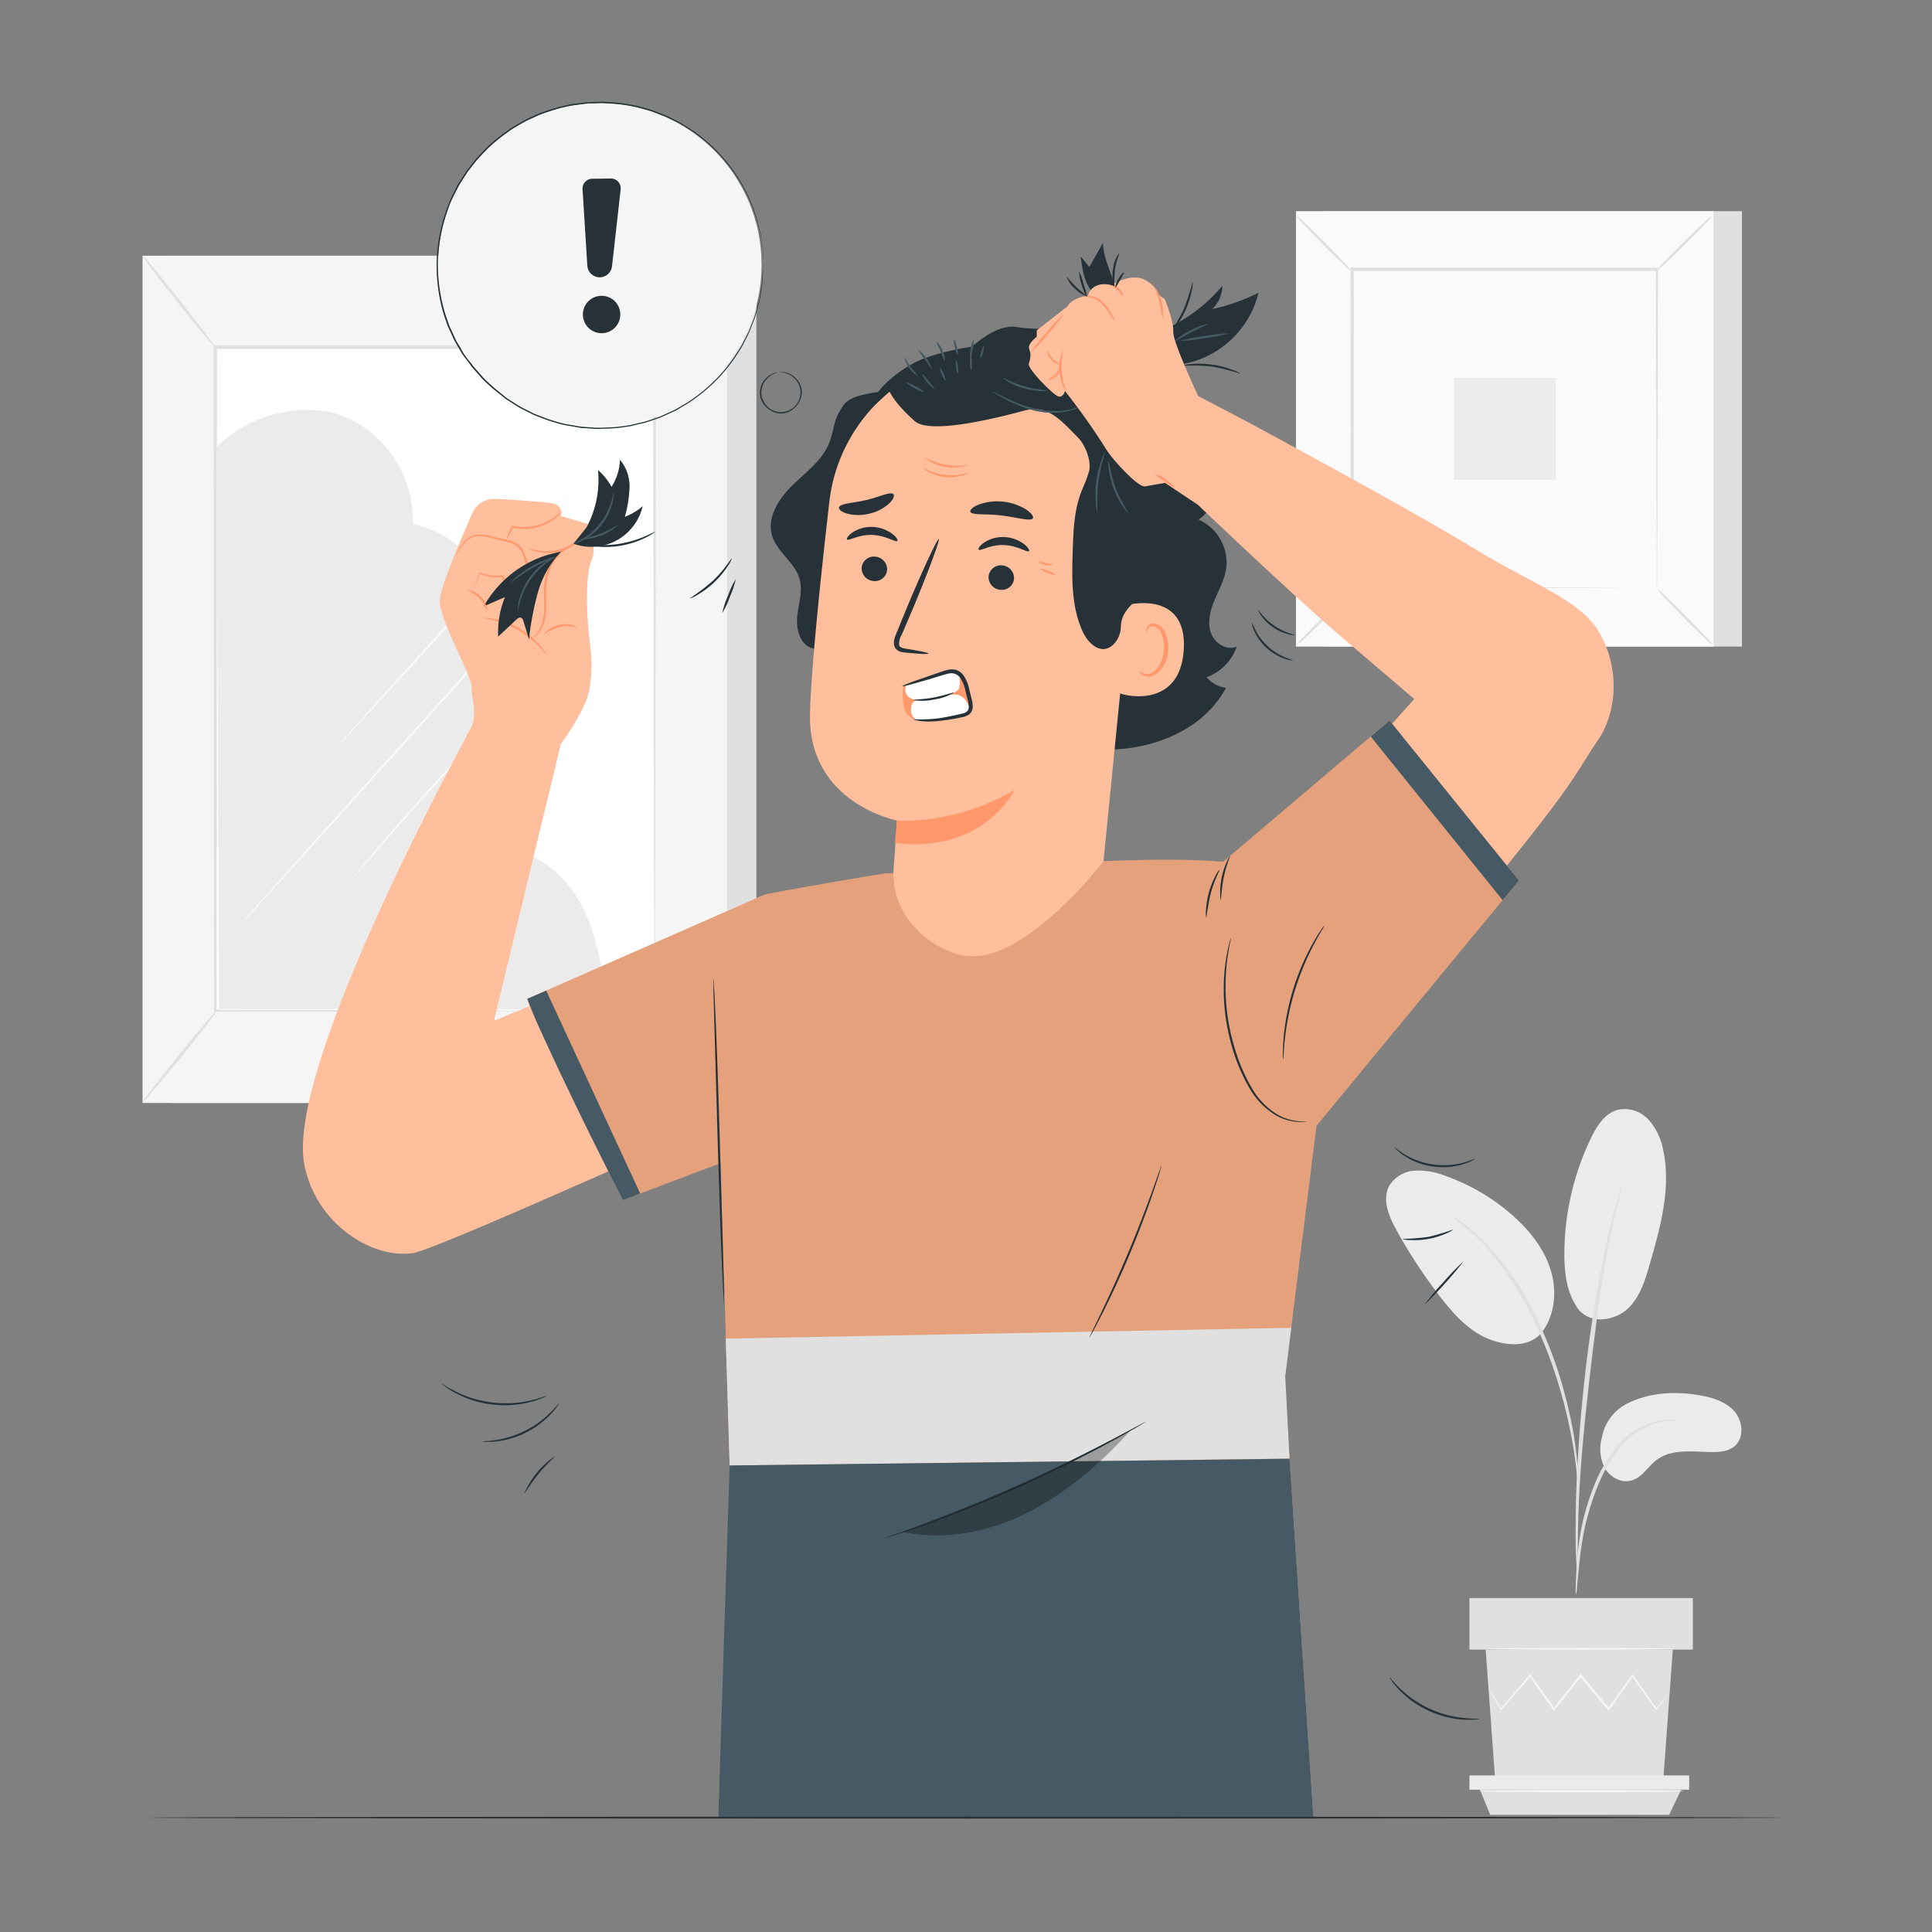 <svg xmlns="http://www.w3.org/2000/svg" viewBox="0 0 500 500"><rect x="0" y="0" width="500" height="500" fill="#808080" stroke="none"/><g id="freepik--background-complete--inject-452"><rect x="342.73" y="54.65" width="108.09" height="112.68" style="fill:#e0e0e0"></rect><rect x="335.41" y="54.65" width="108.09" height="112.68" style="fill:#fafafa"></rect><path d="M443.53,167.35H335.38V54.61H443.53Zm-108.09-.06h108V54.68h-108Z" style="fill:#e0e0e0"></path><rect x="349.94" y="69.79" width="79.03" height="82.38" style="fill:#fafafa"></rect><path d="M349.94,152.72A12.75,12.75,0,0,1,348,155c-1.26,1.33-3,3.13-5,5.09s-3.82,3.71-5.17,4.94a13,13,0,0,1-2.28,1.91,12.44,12.44,0,0,1,1.94-2.26c1.26-1.33,3-3.14,5-5.1s3.83-3.72,5.18-5A12.77,12.77,0,0,1,349.94,152.72Z" style="fill:#e0e0e0"></path><path d="M429,152.52a13.64,13.64,0,0,1,2.27,1.95c1.33,1.26,3.13,3,5.09,5s3.7,3.82,4.94,5.17a12,12,0,0,1,1.9,2.28,13.05,13.05,0,0,1-2.25-1.94c-1.34-1.26-3.14-3-5.11-5s-3.71-3.83-4.95-5.18A12.23,12.23,0,0,1,429,152.52Z" style="fill:#e0e0e0"></path><path d="M428.75,70a13.64,13.64,0,0,1,1.95-2.27c1.27-1.33,3-3.13,5-5.09s3.81-3.7,5.16-4.94a12.84,12.84,0,0,1,2.28-1.9,12.11,12.11,0,0,1-1.94,2.25c-1.26,1.34-3,3.14-5,5.11s-3.83,3.71-5.17,5A11.58,11.58,0,0,1,428.75,70Z" style="fill:#e0e0e0"></path><path d="M349.72,70.21a12.29,12.29,0,0,1-2.26-1.95c-1.34-1.26-3.14-3-5.1-5s-3.7-3.82-4.94-5.16a12.26,12.26,0,0,1-1.9-2.29,12.85,12.85,0,0,1,2.26,1.94c1.33,1.26,3.14,3,5.1,5s3.71,3.82,4.95,5.17A12.1,12.1,0,0,1,349.72,70.21Z" style="fill:#e0e0e0"></path><path d="M428.75,152.17s0-.14,0-.4,0-.66,0-1.15c0-1,0-2.51,0-4.44,0-3.91,0-9.58-.08-16.79,0-14.43-.09-35-.15-59.6l.3.31-78.8,0h0l.35-.35c0,30.24,0,58.53-.05,82.38l-.3-.3L407,152l16,.07,4.24,0,1.09,0h.38a2,2,0,0,1-.34,0l-1.07,0-4.18,0-16,.08-57.26.15h-.3v-.3c0-23.85,0-52.14-.05-82.38v-.35H350l78.8,0h.31v.3c-.07,24.69-.12,45.32-.16,59.79,0,7.18-.06,12.84-.08,16.72,0,1.91,0,3.37,0,4.39,0,.48,0,.84,0,1.12A2.13,2.13,0,0,1,428.75,152.17Z" style="fill:#e0e0e0"></path><rect x="376.27" y="97.8" width="26.37" height="26.37" style="fill:#ebebeb"></rect><path d="M421,363.31c5.65-2.92,12.31-3.3,18.59-2.26,3.37.56,6.88,1.57,9.18,4.1s2.73,7,.09,9.17c-1.57,1.29-3.75,1.49-5.79,1.47-4.91-.06-10.36-.92-14.29,2-2.24,1.69-3.73,4.49-6.41,5.32s-5.57-.73-7-3.1a10.79,10.79,0,0,1-.79-8A12.19,12.19,0,0,1,421,363.31Z" style="fill:#ebebeb"></path><path d="M408.07,338.3c3.46,4.94,10.18,3.31,13.3.29S425.8,331.21,427,327c2.74-9.51,5.5-19.5,3.46-29.19a16.2,16.2,0,0,0-3.73-7.94,8.46,8.46,0,0,0-8-2.67c-3.39.89-5.49,4.21-7,7.37a69.42,69.42,0,0,0-6.88,29.87c0,4.81.55,9.85,3.26,13.82" style="fill:#ebebeb"></path><path d="M398.58,345.39c3.75-4.46,4.46-10.95,2.79-16.54s-5.44-10.33-9.79-14.2A52.68,52.68,0,0,0,374,304.3a18.78,18.78,0,0,0-7.88-1.34,8.27,8.27,0,0,0-6.62,4c-1.85,3.52-.08,7.79,1.84,11.27a133.12,133.12,0,0,0,11.51,17.54c3.46,4.45,7.41,8.84,12.67,10.85s10.73,1.78,13.52-1.87" style="fill:#ebebeb"></path><path d="M407.84,412.79a10.84,10.84,0,0,0,.31-2.24l.6-6.12a88.41,88.41,0,0,1,1.37-9,69.46,69.46,0,0,1,3.27-10.6,39.18,39.18,0,0,1,5.41-9.59,20.17,20.17,0,0,1,6.85-5.69,19,19,0,0,1,5.76-1.79,10.12,10.12,0,0,0,2.23-.33,11,11,0,0,0-2.27,0,17.41,17.41,0,0,0-6,1.56,20.33,20.33,0,0,0-7.22,5.74,38.12,38.12,0,0,0-5.61,9.79,64.44,64.44,0,0,0-3.24,10.77,77.4,77.4,0,0,0-1.2,9.1c-.19,2.6-.26,4.7-.3,6.16A10.77,10.77,0,0,0,407.84,412.79Z" style="fill:#e0e0e0"></path><path d="M408.26,408.08a4.68,4.68,0,0,0,.06-1c0-.78,0-1.77,0-3,0-2.58,0-6.32.14-10.94.22-9.23,1-19.17,2.55-33.18,1.46-13.18,3.41-28.51,5.47-38.48.44-2.27.89-4.31,1.31-6.09s.74-3.34,1.07-4.59l.69-2.89a4.38,4.38,0,0,0,.18-1,4.73,4.73,0,0,0-.36,1c-.23.75-.51,1.69-.86,2.85s-.78,2.77-1.23,4.55-1,3.82-1.44,6.08A337.41,337.41,0,0,0,410.08,357c-1.54,14-2.23,26.82-2.29,36.08-.05,4.63,0,8.38.16,11,.08,1.21.14,2.2.18,3A5,5,0,0,0,408.26,408.08Z" style="fill:#e0e0e0"></path><path d="M408.32,383.42a18,18,0,0,0,0-3.11c-.11-2-.39-4.88-.95-8.42a112.15,112.15,0,0,0-2.74-12.28,100.47,100.47,0,0,0-5.14-14.53,77.19,77.19,0,0,0-15.07-23.47,38.21,38.21,0,0,0-3.55-3.3c-.54-.46-1-.92-1.51-1.28l-1.38-.95a20.88,20.88,0,0,0-2.62-1.68c-.15.21,3.71,2.48,8.58,7.66a81.21,81.21,0,0,1,14.7,23.39,115.07,115.07,0,0,1,5.17,14.39c1.34,4.52,2.24,8.66,2.91,12.16s1,6.36,1.24,8.34A21.26,21.26,0,0,0,408.32,383.42Z" style="fill:#e0e0e0"></path><polygon points="384.49 426.92 386.96 460.77 430.45 460.77 432.92 426.92 384.49 426.92" style="fill:#e0e0e0"></polygon><rect x="380.29" y="413.58" width="57.82" height="13.34" style="fill:#e0e0e0"></rect><polygon points="380.29 459.48 380.29 463.17 383 463.17 437.15 463.17 437.15 459.48 380.29 459.48" style="fill:#ebebeb"></polygon><polygon points="385.67 469.68 383 463.17 435.08 463.17 431.97 469.68 385.67 469.68" style="fill:#e0e0e0"></polygon><path d="M432.11,438a1.25,1.25,0,0,1-.2.31c-.18.23-.39.52-.65.87l-2.54,3.24-.11.14-.11-.15-6.22-8.61h.36c-1.85,2.63-3.92,5.55-6.13,8.68l-.19.27-.22-.25-7.27-8.65h.42l-.4.51-6.49,8.14-.22.28-.2-.29-6.13-8.67.36,0c-3,3.44-5.59,6.36-7.55,8.6l-.14.15-.1-.17c-1-1.67-1.79-3-2.36-4l-.61-1.06a2.09,2.09,0,0,1-.19-.38,1.74,1.74,0,0,1,.26.34c.17.26.39.6.67,1,.6.95,1.43,2.26,2.48,3.9l-.24,0c1.94-2.26,4.46-5.22,7.43-8.7l.19-.22.17.23,6.18,8.64H402l6.48-8.16.4-.5.21-.26.21.25,7.25,8.67h-.41l6.19-8.63.18-.25.18.25,6.09,8.7h-.22l2.63-3.16.71-.81A2.18,2.18,0,0,1,432.11,438Z" style="fill:#f5f5f5"></path><path d="M433.52,426.7c0,.15-10.89.27-24.33.27s-24.34-.12-24.34-.27,10.89-.27,24.34-.27S433.52,426.55,433.52,426.7Z" style="fill:#f5f5f5"></path><path d="M435.72,463.54c0,.15-11.84.27-26.45.27s-26.45-.12-26.45-.27,11.84-.27,26.45-.27S435.72,463.39,435.72,463.54Z" style="fill:#f5f5f5"></path><rect x="44.47" y="66.18" width="151.28" height="219.27" style="fill:#e0e0e0"></rect><rect x="36.89" y="66.18" width="151.28" height="219.27" style="fill:#f5f5f5"></rect><rect x="55.68" y="89.93" width="113.69" height="171.77" style="fill:#fff"></rect><path d="M169.37,261.7s0-.29,0-.84,0-1.37,0-2.43c0-2.16,0-5.32-.05-9.42,0-8.24-.06-20.23-.1-35.39-.05-30.29-.11-73.18-.19-123.69l.38.38-113.67,0h0l.42-.41c0,64.8-.06,124.55-.09,171.77l-.33-.33,82.75.18,22.87.08,6,0,2.07,0s-.67,0-2,0l-5.94,0-22.79.09-83,.17h-.32v-.33c0-47.22-.06-107-.09-171.77v-.41h.43l113.67,0h.38v.38c-.08,50.61-.14,93.59-.19,123.94,0,15.12-.08,27.08-.1,35.3,0,4.07,0,7.2,0,9.34q0,1.56,0,2.4C169.39,261.44,169.37,261.7,169.37,261.7Z" style="fill:#e0e0e0"></path><path d="M188.59,66.18a25.89,25.89,0,0,1-2.7,3.92c-1.75,2.35-4.25,5.55-7.09,9s-5.51,6.52-7.48,8.7A25.22,25.22,0,0,1,168,91.19a28.32,28.32,0,0,1,2.89-3.77l7.28-8.84,7.28-8.84A28.17,28.17,0,0,1,188.59,66.18Z" style="fill:#e0e0e0"></path><path d="M170,261.15A141,141,0,0,0,189.78,286" style="fill:#fff"></path><path d="M189.78,286a22.65,22.65,0,0,1-3.46-3.15,111.36,111.36,0,0,1-7.48-8.43,109,109,0,0,1-6.58-9.16,22.68,22.68,0,0,1-2.31-4.06,31.33,31.33,0,0,1,2.79,3.74c1.67,2.34,4,5.54,6.75,9s5.34,6.41,7.26,8.55A32.55,32.55,0,0,1,189.78,286Z" style="fill:#e0e0e0"></path><path d="M36.87,285.28l19.81-24.45" style="fill:#fff"></path><path d="M56.68,260.83c.18.14-4.11,5.73-9.58,12.48s-10.06,12.11-10.23,12,4.11-5.73,9.59-12.49S56.51,260.69,56.68,260.83Z" style="fill:#e0e0e0"></path><path d="M36.89,66.18c.18-.14,4.48,5,9.62,11.5s9.15,11.87,9,12-4.48-5-9.62-11.5S36.71,66.32,36.89,66.18Z" style="fill:#e0e0e0"></path><path d="M56.08,115.8C64,107.29,78.85,103.45,89.53,108a29.19,29.19,0,0,1,17.31,27.7c10.83,1.79,19.17,11.56,21.69,22.24s.06,22-4.24,32.1c-1.76,4.12-3.83,8.16-4.65,12.56s-.18,9.36,2.92,12.59c3.7,3.84,9.61,4.2,14.54,6.22,7.22,3,12.4,9.64,15.27,16.9s3.75,15.11,4.59,22.87H56.68Z" style="fill:#ebebeb"></path><path d="M61.86,239.68c-.11-.09,21.93-24.77,49.22-55.1s49.51-54.86,49.62-54.76-21.93,24.76-49.23,55.11S62,239.78,61.86,239.68Z" style="fill:#fafafa"></path><path d="M150.2,124c.1.1-13.78,15.56-31,34.53S87.91,192.77,87.8,192.67s13.77-15.56,31-34.54S150.09,123.85,150.2,124Z" style="fill:#fafafa"></path><path d="M143.84,170.66a3.91,3.91,0,0,1-.53.59l-1.58,1.6-5.84,5.88c-4.93,5-11.67,11.9-18.93,19.72s-13.66,15.07-18.24,20.36l-5.42,6.27-1.48,1.7a5.48,5.48,0,0,1-.54.57,6,6,0,0,1,.46-.64L93.15,225c1.23-1.52,3-3.71,5.29-6.38,4.51-5.35,10.88-12.64,18.14-20.47s14-14.73,19-19.63c2.49-2.46,4.53-4.42,6-5.76l1.65-1.54A5.86,5.86,0,0,1,143.84,170.66Z" style="fill:#fafafa"></path></g><g id="freepik--speech-bubble--inject-452"><circle cx="155.24" cy="68.52" r="41.85" style="fill:#f5f5f5"></circle><path d="M201.27,96.38a12.15,12.15,0,0,0-1.17.44,5.54,5.54,0,0,0-2.41,2.32,5.25,5.25,0,0,0-.65,2.2,4.62,4.62,0,0,0,.6,2.54,5,5,0,0,0,9.35-1.1,4.63,4.63,0,0,0,0-2.61,5.25,5.25,0,0,0-1.15-2,5.59,5.59,0,0,0-2.88-1.7c-.78-.17-1.24-.11-1.24-.16a1.06,1.06,0,0,1,.33,0,1.32,1.32,0,0,1,.4,0,2.71,2.71,0,0,1,.54,0,5.65,5.65,0,0,1,4.31,3.75,4.89,4.89,0,0,1,0,2.79,5.7,5.7,0,0,1-1.61,2.65,5,5,0,0,1-6.23.73,5.73,5.73,0,0,1-2.17-2.2,4.85,4.85,0,0,1-.61-2.73,5.38,5.38,0,0,1,.73-2.32A5.53,5.53,0,0,1,200,96.68a2.94,2.94,0,0,1,.52-.18,1.77,1.77,0,0,1,.39-.09Q201.27,96.35,201.27,96.38Z" style="fill:#263238"></path><path d="M197.5,69.5s0-.24,0-.69,0-1.13-.08-2c0-.44,0-.94,0-1.48s-.15-1.13-.23-1.77-.18-1.32-.28-2.06a7.63,7.63,0,0,0-.22-1.12c-.09-.39-.19-.78-.29-1.19a40.06,40.06,0,0,0-4.43-11.29,42.19,42.19,0,0,0-10.45-12.15l-1.79-1.39c-.63-.43-1.3-.82-1.95-1.25l-1-.63a7.44,7.44,0,0,0-1-.59L173.5,30.8c-.36-.19-.72-.38-1.1-.55l-1.15-.45-2.35-.91c-.8-.28-1.64-.47-2.46-.71l-1.25-.35-.64-.17-.64-.11a38.2,38.2,0,0,0-5.3-.72c-.91,0-1.82-.16-2.74-.16l-2.78.08c-.47,0-.94,0-1.4.07l-1.41.18c-.94.14-1.89.23-2.83.41a42.32,42.32,0,0,0-5.63,1.53l-1.41.48-.7.25L139,30l-2.74,1.25c-.89.47-1.76,1-2.64,1.51-.44.27-.9.49-1.32.8l-1.25.9a47.31,47.31,0,0,0-4.85,4l-2.18,2.31-.54.58c-.18.2-.33.42-.5.63l-1,1.26-1,1.28-.87,1.36-.87,1.37-.44.69c-.13.24-.25.49-.37.73-.5,1-1,1.95-1.49,2.93s-.8,2-1.2,3.09a44.82,44.82,0,0,0-2.43,13.2,45.11,45.11,0,0,0,1.9,13.29l1.08,3.13c.46,1,.91,2,1.37,3l.34.74.41.71.82,1.4.81,1.4.94,1.31L122,94.1l.47.65.52.6,2.09,2.39a47.8,47.8,0,0,0,4.68,4.14l1.22,1c.41.32.86.57,1.28.85.87.54,1.71,1.12,2.59,1.61l2.68,1.37.67.34.69.27,1.39.54a44.11,44.11,0,0,0,5.56,1.75c.94.22,1.89.34,2.82.52l1.4.24c.46.07.93.08,1.4.12l2.77.2c.92,0,1.84,0,2.75-.06a37.3,37.3,0,0,0,5.32-.51l.65-.08.64-.15,1.26-.29c.84-.21,1.68-.37,2.49-.62l2.38-.81,1.18-.4,1.11-.51,2.21-1a8.12,8.12,0,0,0,1.05-.56l1-.59c.67-.39,1.35-.76,2-1.17l1.84-1.32A41.92,41.92,0,0,0,191,90.85c.32-.5.64-1,.94-1.48l.76-1.5.74-1.45c.12-.23.25-.46.35-.7l.28-.72,1.07-2.72c.31-.87.5-1.74.75-2.54q.17-.6.33-1.17a7.85,7.85,0,0,0,.26-1.12l.36-2c.11-.64.23-1.22.3-1.76s.08-1,.11-1.47c.07-.87.13-1.54.16-2s.07-.68.07-.68,0,.23,0,.68-.06,1.13-.12,2c0,.45-.06.94-.09,1.48s-.18,1.13-.28,1.77-.23,1.32-.35,2a7.79,7.79,0,0,1-.25,1.12l-.33,1.18c-.23.81-.42,1.68-.73,2.56l-1.06,2.73c-.09.24-.18.48-.28.73s-.23.47-.34.71L192.9,88l-.76,1.52c-.29.49-.62,1-.93,1.49a42.14,42.14,0,0,1-10.94,11.82l-1.86,1.34c-.65.41-1.33.78-2,1.18l-1,.6a8.24,8.24,0,0,1-1.06.56l-2.22,1c-.37.17-.74.35-1.12.51l-1.18.41-2.4.82c-.81.26-1.66.41-2.51.63l-1.27.3-.64.15-.66.08a39.24,39.24,0,0,1-5.36.53c-.92,0-1.84.09-2.76.06l-2.8-.2c-.47,0-1,0-1.42-.12l-1.4-.24c-.94-.17-1.9-.3-2.85-.51a46,46,0,0,1-5.61-1.76l-1.4-.55c-.23-.09-.47-.17-.7-.27l-.67-.34-2.71-1.38c-.89-.5-1.73-1.08-2.61-1.62-.43-.29-.89-.53-1.29-.85l-1.23-1A46.38,46.38,0,0,1,124.78,98l-2.11-2.41-.53-.61-.47-.65-1-1.32-1-1.32-.83-1.41-.82-1.42-.41-.71-.35-.75-1.38-3c-.36-1-.73-2.1-1.09-3.16A45.17,45.17,0,0,1,113,67.81a45.3,45.3,0,0,1,2.45-13.32c.41-1.05.82-2.08,1.22-3.12l1.5-3c.12-.24.24-.49.37-.73L119,47l.88-1.39.88-1.38,1-1.28,1-1.28c.16-.21.32-.43.5-.63l.55-.59,2.2-2.32a48.18,48.18,0,0,1,4.89-4l1.27-.9a15,15,0,0,1,1.32-.8c.9-.51,1.77-1.06,2.67-1.52l2.77-1.27.68-.31.71-.25,1.42-.48a45.11,45.11,0,0,1,5.68-1.54c1-.18,1.91-.27,2.86-.4l1.42-.19c.47,0,.94,0,1.41-.06l2.81-.08c.92,0,1.84.11,2.75.16a40.15,40.15,0,0,1,5.34.74l.66.12c.21,0,.42.11.63.17l1.26.35c.83.25,1.68.44,2.48.72l2.36.92,1.17.46,1.1.55,2.18,1.11a8.13,8.13,0,0,1,1,.6l1,.64c.66.43,1.33.83,2,1.26l1.8,1.41a42.11,42.11,0,0,1,10.47,12.25,40,40,0,0,1,4.39,11.37c.1.41.19.8.28,1.19a6.58,6.58,0,0,1,.21,1.13c.09.74.18,1.43.26,2.07s.18,1.23.21,1.77,0,1,0,1.48c0,.88,0,1.55,0,2S197.5,69.5,197.5,69.5Z" style="fill:#263238"></path><path d="M150.76,48.94,152,68.76a3.22,3.22,0,0,0,3,3h0a3.23,3.23,0,0,0,3.39-2.86L160.63,49a2.53,2.53,0,0,0-2.55-2.8l-4.83.06A2.54,2.54,0,0,0,150.76,48.94Z" style="fill:#263238"></path><path d="M160.29,82.91a4.84,4.84,0,1,1-3.07-6.11A4.83,4.83,0,0,1,160.29,82.91Z" style="fill:#263238"></path></g><g id="freepik--Hair--inject-452"><path d="M141.48,361.25a5.35,5.35,0,0,1-1,.51,11.82,11.82,0,0,1-1.23.48,17.25,17.25,0,0,1-1.69.52,25.84,25.84,0,0,1-4.51.81,27.47,27.47,0,0,1-11.1-1.3,26.57,26.57,0,0,1-4.21-1.83,17.23,17.23,0,0,1-1.51-.9,10.2,10.2,0,0,1-1.1-.76c-.58-.44-.89-.69-.86-.72s1.34.89,3.64,2.05a29.57,29.57,0,0,0,4.18,1.7A29.13,29.13,0,0,0,133,363.09a29.92,29.92,0,0,0,4.46-.68C140,361.81,141.44,361.16,141.48,361.25Z" style="fill:#263238"></path><path d="M144.67,363.2a3.1,3.1,0,0,1-.47.77,15.88,15.88,0,0,1-1.56,1.92,23.24,23.24,0,0,1-14.34,7.17,18,18,0,0,1-2.47.1,3.66,3.66,0,0,1-.9-.09c0-.1,1.29-.08,3.32-.38a25.49,25.49,0,0,0,14.13-7.06C143.84,364.18,144.6,363.14,144.67,363.2Z" style="fill:#263238"></path><path d="M135.7,386.5a21.84,21.84,0,0,1,7.93-9.63c.1.12-2.08,1.9-4.26,4.57S135.84,386.58,135.7,386.5Z" style="fill:#263238"></path><path d="M381.72,299.92a3.49,3.49,0,0,1-.76.46,6.72,6.72,0,0,1-.95.43,11.31,11.31,0,0,1-1.3.47,17.4,17.4,0,0,1-3.54.71,18.8,18.8,0,0,1-8.7-1.27,18.23,18.23,0,0,1-3.18-1.69,11.67,11.67,0,0,1-1.12-.83,6.31,6.31,0,0,1-.78-.69c-.41-.4-.62-.63-.6-.66s1,.81,2.69,1.87a20.4,20.4,0,0,0,3.17,1.55,21.14,21.14,0,0,0,4.17,1.09,21.92,21.92,0,0,0,4.31.15,19.1,19.1,0,0,0,3.47-.58C380.55,300.41,381.67,299.82,381.72,299.92Z" style="fill:#263238"></path><path d="M178.42,154.91a53.55,53.55,0,0,0,6.06-4.6c3.07-2.88,4.78-5.9,4.93-5.8a7.51,7.51,0,0,1-1.06,2,23.69,23.69,0,0,1-7.88,7.46A7.24,7.24,0,0,1,178.42,154.91Z" style="fill:#263238"></path><path d="M186.92,158.66a21.09,21.09,0,0,1,1.49-4.49,21.62,21.62,0,0,1,2-4.3,21.8,21.8,0,0,1-1.49,4.49A21.62,21.62,0,0,1,186.92,158.66Z" style="fill:#263238"></path><path d="M334.66,170.9a5.77,5.77,0,0,1-2.2-.44,13.4,13.4,0,0,1-4.65-2.76,13.66,13.66,0,0,1-3.2-4.38,6,6,0,0,1-.64-2.15,20.5,20.5,0,0,1,1,2,15.16,15.16,0,0,0,3.21,4.15,15.42,15.42,0,0,0,4.43,2.81C333.85,170.63,334.68,170.81,334.66,170.9Z" style="fill:#263238"></path><path d="M335.28,164.34a4.22,4.22,0,0,1-1.79-.19,12.23,12.23,0,0,1-7.1-4.85,4.47,4.47,0,0,1-.83-1.6,16.17,16.17,0,0,0,9.72,6.64Z" style="fill:#263238"></path><path d="M376.11,318.17a6.26,6.26,0,0,1-1.73,1,20.68,20.68,0,0,1-4.61,1.44,20.42,20.42,0,0,1-4.82.31,5.5,5.5,0,0,1-2-.31,49.73,49.73,0,0,0,6.7-.51A51.2,51.2,0,0,0,376.11,318.17Z" style="fill:#263238"></path><path d="M378.79,326.4a111,111,0,0,1-10.2,11.34,56.54,56.54,0,0,1,4.91-5.84A59.29,59.29,0,0,1,378.79,326.4Z" style="fill:#263238"></path><path d="M382.79,444.86a3.81,3.81,0,0,1-1.05.15,10.89,10.89,0,0,1-1.23.05,15.68,15.68,0,0,1-1.64,0,24.8,24.8,0,0,1-4.23-.63,28.33,28.33,0,0,1-4.95-1.71,28.84,28.84,0,0,1-4.51-2.66A25.77,25.77,0,0,1,362,437.2c-.43-.42-.77-.85-1.09-1.22a9.49,9.49,0,0,1-.76-1,4.88,4.88,0,0,1-.57-.89c.08-.06,1,1.16,2.68,2.83a28.51,28.51,0,0,0,3.24,2.69,27.91,27.91,0,0,0,9.3,4.3,28,28,0,0,0,4.14.72C381.29,444.88,382.78,444.76,382.79,444.86Z" style="fill:#263238"></path></g><g id="freepik--Character--inject-452"><path d="M122,188.25S73.85,275.34,78.74,301.3c2.87,15.25,17.42,24.62,28.18,23,6.6-1,91.21-39.41,91.21-39.41l-15.65-43.39L127.82,264.2l17.31-71.62Z" style="fill:#ffbe9c"></path><path d="M145.13,192.58s6.56-8.89,7.41-14.18.63-7.83,0-13.12-1.22-15.86.55-20.31a6.41,6.41,0,0,0-1.4-7.19l.63-2.12-7.19-2.11s.64-2.54-1.69-3.18c-1.58-.43-10-1-15.25-1.25a6.11,6.11,0,0,0-5.94,3.64c-2.82,6.39-8.12,18.8-8.43,22.37-.43,4.86,8.46,19.89,8.25,22.85s2.33,8-1.48,12.48Z" style="fill:#ffbe9c"></path><path d="M121.82,153.27s.26-.44.71-1.27a18.3,18.3,0,0,0,1.5-3.74l0-.17.17.07a11.25,11.25,0,0,0,5.91.7l.2,0,0,.19a6.71,6.71,0,0,0,4.41,4.89,2.85,2.85,0,0,0,1.76,0,1.45,1.45,0,0,0,.87-1.38,13.2,13.2,0,0,0-.23-2c-.11-.68-.24-1.37-.39-2.06a32,32,0,0,0-1.51-5.16,5.26,5.26,0,0,0-1.43-2,5.57,5.57,0,0,0-2.14-1l-4.44-1.08a10.24,10.24,0,0,0-3.85-.51,5.49,5.49,0,0,0-2.79,1.45,10.63,10.63,0,0,0-1.57,1.89c-.74,1.14-1.1,1.8-1.14,1.78a2,2,0,0,1,.22-.51c.16-.32.4-.79.75-1.38a10.64,10.64,0,0,1,1.53-2,5.83,5.83,0,0,1,2.93-1.61,10.31,10.31,0,0,1,4,.46l4.46,1a6.16,6.16,0,0,1,2.34,1.06,5.82,5.82,0,0,1,1.57,2.16,32,32,0,0,1,1.56,5.26c.15.7.28,1.4.39,2.09a12,12,0,0,1,.23,2.1,2.14,2.14,0,0,1-.31,1.09,1.81,1.81,0,0,1-.87.73,3.33,3.33,0,0,1-2.09.06,7.14,7.14,0,0,1-4.7-5.28l.24.17a11.5,11.5,0,0,1-6.1-.84l.22-.11a16.13,16.13,0,0,1-1.67,3.74,9.56,9.56,0,0,1-.6.91C121.92,153.19,121.84,153.28,121.82,153.27Z" style="fill:#ff996c"></path><path d="M137.05,142c0-.08,1,.31,2.6.53A12.62,12.62,0,0,0,151,138.27c1.08-1.23,1.54-2.15,1.62-2.1s-.05.26-.26.68a10.94,10.94,0,0,1-1.07,1.66,12.08,12.08,0,0,1-11.73,4.4,10,10,0,0,1-1.9-.55C137.26,142.19,137,142.06,137.05,142Z" style="fill:#ff996c"></path><path d="M137.89,165.08a8.32,8.32,0,0,0,2.19-3.2,12.74,12.74,0,0,0,.74-4.16c.05-1.61-.09-3.39,0-5.28a13.41,13.41,0,0,1,3.4-8.93,7.21,7.21,0,0,1,2.42-1.68,4,4,0,0,1,.76-.26.69.69,0,0,1,.27,0,10.16,10.16,0,0,0-3.18,2.24,13.62,13.62,0,0,0-3.15,8.69c-.06,1.86.07,3.65,0,5.29a12.57,12.57,0,0,1-.88,4.28,7,7,0,0,1-1.64,2.44A2.75,2.75,0,0,1,137.89,165.08Z" style="fill:#ff996c"></path><path d="M125,159.92a2.45,2.45,0,0,1,.79,0,13.41,13.41,0,0,1,2.11.27,21.3,21.3,0,0,1,12,7,14.62,14.62,0,0,1,1.27,1.7c.27.43.4.67.37.69s-.71-.85-1.92-2.15a24.78,24.78,0,0,0-5.39-4.29,24.49,24.49,0,0,0-6.39-2.58C126.14,160.12,125,160,125,159.92Z" style="fill:#ff996c"></path><path d="M131,139.89a24.48,24.48,0,0,1,1.39-3.64l.07-.16.18,0a13.51,13.51,0,0,0,5,.14,14.31,14.31,0,0,0,5.78-2.32c1.32-.93,2-1.69,2.06-1.63s-.12.23-.41.58a11.56,11.56,0,0,1-1.43,1.35,13.18,13.18,0,0,1-5.91,2.53,12.77,12.77,0,0,1-5.2-.23l.25-.12A23.54,23.54,0,0,1,131,139.89Z" style="fill:#ff996c"></path><path d="M151.76,136.54a25.92,25.92,0,0,0,3-14.88,15.27,15.27,0,0,1,3.5,4.33,13.84,13.84,0,0,0,2.19-7,10.64,10.64,0,0,1,2.47,7.14,31.79,31.79,0,0,1-1.21,7.61,15,15,0,0,0,4.62-2.76,13.62,13.62,0,0,1-17.92,9.72" style="fill:#263238"></path><path d="M141.9,143.55a28.5,28.5,0,0,0-16.7,13.37l5.49-2.4a24.08,24.08,0,0,0-1.76,10.24l4.67-4.38c.37-.34.89-.71,1.34-.48a1.28,1.28,0,0,1,.51.82c.48,1.59,1,3.19,1.45,4.78a74.29,74.29,0,0,1,2.3-12.14,25.1,25.1,0,0,1,6.05-10.65" style="fill:#263238"></path><path d="M169.51,137.63s-.21.2-.63.49a15.41,15.41,0,0,1-1.89,1.06,23.43,23.43,0,0,1-14,2.08,15.23,15.23,0,0,1-2.11-.48c-.49-.14-.76-.24-.75-.28s1.12.19,2.91.39a27.51,27.51,0,0,0,7-.11,27.8,27.8,0,0,0,6.76-1.93C168.49,138.13,169.46,137.55,169.51,137.63Z" style="fill:#263238"></path><path d="M126,158a11.56,11.56,0,0,0-1.93-3.21,11.86,11.86,0,0,0-3.13-2.06c0-.06.46-.06,1.15.17a6.22,6.22,0,0,1,3.79,3.94C126.12,157.52,126.1,158,126,158Z" style="fill:#ff996c"></path><path d="M149.25,162.36a11.16,11.16,0,0,0-4.48-.13,11.5,11.5,0,0,0-4,2.06s.23-.5.88-1.07a7.12,7.12,0,0,1,6.34-1.45C148.83,162,149.27,162.3,149.25,162.36Z" style="fill:#ff996c"></path><path d="M158.82,127.37s.05.26,0,.71a10.18,10.18,0,0,1-.28,1.9,15.16,15.16,0,0,1-7.6,9.8,10.84,10.84,0,0,1-1.77.75,2.2,2.2,0,0,1-.69.16c0-.09.91-.43,2.28-1.24a16.78,16.78,0,0,0,4.61-4.08,17,17,0,0,0,2.81-5.48C158.64,128.36,158.73,127.36,158.82,127.37Z" style="fill:#455a64"></path><path d="M134,158a7.8,7.8,0,0,1,.32-2.61,17,17,0,0,1,7.18-10.18,7.67,7.67,0,0,1,2.35-1.16c0,.08-.86.53-2.14,1.47a19.25,19.25,0,0,0-4.34,4.4,19.45,19.45,0,0,0-2.7,5.57C134.2,157,134.07,158,134,158Z" style="fill:#455a64"></path><path d="M132.25,150.7a6.54,6.54,0,0,1,1.39-1.39,25.44,25.44,0,0,1,3.9-2.72,25.94,25.94,0,0,1,4.32-2,6.34,6.34,0,0,1,1.92-.49c.05.16-2.8,1.09-6,2.91S132.36,150.83,132.25,150.7Z" style="fill:#455a64"></path><path d="M159.9,136a15,15,0,0,1-9.62,3.62c0-.16,2.3-.44,4.95-1.45S159.81,135.86,159.9,136Z" style="fill:#455a64"></path><path d="M184.6,240.73s8.88-8.39,14.3-9.44c11.92-2.31,30-5.24,30-5.24l56.34-3.14s34-1.87,41.33,2.24c9,5,14.46,63.66,14.46,63.66l-8.63,68.89,7.49,112.7h-154L189,383.8Z" style="fill:#E5A17C"></path><path d="M196.25,232.22s-58.82,25.88-59.77,26.27,24.72,52.1,24.72,52.1l41.36-15.67Z" style="fill:#E5A17C"></path><path d="M316.57,223l43.07-36.56,33.46,41.39-53,64.27s-16.7-.67-20.71-21.76S316.57,223,316.57,223Z" style="fill:#E5A17C"></path><path d="M338.1,290.24a2.17,2.17,0,0,1-.58.11,9.41,9.41,0,0,1-1.7,0,13,13,0,0,1-5.93-1.9,19.36,19.36,0,0,1-6.41-6.65A46.7,46.7,0,0,1,319,271.47a54.74,54.74,0,0,1-2.13-11.13,53,53,0,0,1,.06-9.24,50.37,50.37,0,0,1,1-6.16l.42-1.64a2.67,2.67,0,0,1,.19-.56,3.1,3.1,0,0,1-.08.59q-.13.64-.33,1.65c-.23,1.45-.62,3.54-.8,6.15a57.67,57.67,0,0,0,.06,9.17,56,56,0,0,0,2.15,11,47.87,47.87,0,0,0,4.42,10.28,19.18,19.18,0,0,0,6.19,6.58,13.31,13.31,0,0,0,5.75,2C337.28,290.34,338.09,290.18,338.1,290.24Z" style="fill:#263238"></path><path d="M318.32,221.42c.15.07-1,2.5-1.62,5.69s-.65,5.86-.81,5.87a19.09,19.09,0,0,1,2.43-11.56Z" style="fill:#263238"></path><path d="M315.6,225.08c.15.08-1.32,2.62-2.25,6.08a64.56,64.56,0,0,0-1.14,6.38,5.47,5.47,0,0,1-.1-1.93,21.43,21.43,0,0,1,.74-4.59,20.86,20.86,0,0,1,1.7-4.33A6,6,0,0,1,315.6,225.08Z" style="fill:#263238"></path><path d="M187.4,337.59a5,5,0,0,1-.09-.86c0-.61-.09-1.42-.15-2.45-.1-2.19-.25-5.27-.42-9-.32-7.63-.66-18.18-1-29.84s-.63-22.16-.85-29.85c-.11-3.78-.19-6.86-.26-9,0-1,0-1.85,0-2.46a4.39,4.39,0,0,1,0-.86,4.74,4.74,0,0,1,.09.85q0,.91.15,2.46c.1,2.19.24,5.26.42,9,.31,7.64.66,18.19,1,29.85s.63,22.16.85,29.84c.1,3.78.19,6.86.25,9,0,1,0,1.85,0,2.46A5.16,5.16,0,0,1,187.4,337.59Z" style="fill:#263238"></path><polygon points="187.82 346.44 334.17 343.64 332.61 356.14 333.73 377.51 188.83 379.26 187.82 346.44" style="fill:#e0e0e0"></polygon><polygon points="185.88 470.4 188.83 379.26 333.73 377.51 339.9 470.4 185.88 470.4" style="fill:#455a64"></polygon><path d="M296.44,368a3.46,3.46,0,0,1-.63.41l-1.85,1.1c-1.62.94-4,2.26-6.93,3.86-5.88,3.18-14.13,7.36-23.46,11.53s-17.95,7.51-24.25,9.77c-3.15,1.12-5.71,2-7.49,2.57l-2.06.65a5,5,0,0,1-.72.2,3.52,3.52,0,0,1,.69-.3l2-.74c1.76-.63,4.3-1.56,7.43-2.73,6.26-2.34,14.85-5.74,24.17-9.89s17.58-8.29,23.5-11.39c3-1.55,5.35-2.82,7-3.71l1.9-1A4.21,4.21,0,0,1,296.44,368Z" style="fill:#263238"></path><path d="M300.6,301.63a2.07,2.07,0,0,1-.11.49q-.17.54-.39,1.35c-.35,1.17-.9,2.85-1.6,4.92-1.4,4.15-3.48,9.82-6.06,16s-5.17,11.62-7.14,15.53c-1,1.95-1.81,3.51-2.4,4.59l-.68,1.22a2.18,2.18,0,0,1-.28.42,2.24,2.24,0,0,1,.18-.46c.17-.35.36-.77.6-1.28.57-1.17,1.33-2.74,2.25-4.66,1.88-3.94,4.41-9.41,7-15.56s4.71-11.78,6.2-15.89c.71-2,1.3-3.64,1.74-4.87.2-.52.36-1,.49-1.32A1.77,1.77,0,0,1,300.6,301.63Z" style="fill:#263238"></path><g style="opacity:0.3"><path d="M233.63,396.49c11.06,2.32,23-.11,33-5.38s18.45-12.57,26-21a316.39,316.39,0,0,1-29.79,14.8A294.77,294.77,0,0,1,233.63,396.49Z"></path></g><path d="M136.48,258.49s1.67,4.37,2.66,6.56c7.17,15.84,14.73,31.13,22.06,45.54l4.49-1.7-24.34-52.53Z" style="fill:#455a64"></path><polygon points="354.75 190.62 388.88 232.97 393.1 227.86 359.64 186.47 354.75 190.62" style="fill:#455a64"></polygon><path d="M342.78,239.46a8,8,0,0,1-.69,1.27c-.48.8-1.15,2-1.93,3.44a68.51,68.51,0,0,0-7.62,24.65c-.18,1.66-.29,3-.34,3.93a7.05,7.05,0,0,1-.15,1.44,7.92,7.92,0,0,1-.06-1.45c0-.93.05-2.29.19-3.95a62,62,0,0,1,2.5-12.81,61.25,61.25,0,0,1,5.16-12c.82-1.45,1.54-2.6,2.08-3.37A7.75,7.75,0,0,1,342.78,239.46Z" style="fill:#263238"></path><path d="M296.77,102c-3.92-6.26-7.55-12.69-14.2-15.35-6-2.41-12.88-.91-19.29-2-4.67-.75-9,2.8-12.7,5.76-4.62,3.72-1.79,1.8-4.91,1.2-2.73-.52-4.34,4.27-6.18,6.35-3.8,4.3-18,2.18-21.19,6.92-2.62,3.85-2,4.37-3.38,8.83-1.49,4.84-5.87,8.09-9.54,11.59s-7,8.46-5.57,13.32c1.28,4.27,5.9,6.91,7.11,11.21.88,3.13-.25,6.43-.59,9.66s.62,7.19,3.71,8.21l35.1,12.64c11.93,6.12,24.25,12.35,37.61,13.5s28.19-4,34.54-15.82a7.72,7.72,0,0,1-5-2.76,12.9,12.9,0,0,0,7.78-7.93c-2.62,1.19-5.82-.92-6.73-3.66s-.11-5.73,1-8.39,2.53-5.24,3-8.09a12.25,12.25,0,0,0-7.15-12.72c5.21-3.44,6.34-11.68,2.24-16.39-1.91-2.2-4.61-3.54-6.9-5.34A25,25,0,0,1,302,109.3" style="fill:#263238"></path><path d="M289.67,176.07c3.77-8.86,7.5-17.79,9.68-27.16s2.76-19.28.21-28.56c-.39-1.41-3.9-10.92-5.36-10.91-1,0,.87,8.77.27,9.62-5.74,8.13-8,18.31-8.07,28.26a130.81,130.81,0,0,0,3.27,28.75" style="fill:#263238"></path><path d="M251,247.45c14.89,1,34.58-24.52,34.58-24.52l8.28-83.35c2.89-24-8.64-45.6-32.67-47.83l-2.23-.07a43.15,43.15,0,0,0-44.33,38.18c-2.38,20.78-4.75,43.76-5,54.95-.49,23.15,22.53,27.53,22.53,27.53s-.34,5.35-.87,12.13c-1.17,15.22,13.71,23,19.71,23Z" style="fill:#ffbe9c"></path><path d="M232.12,212.34s14.55,1.35,30.43-7.89c0,0-7.92,16.58-30.94,13.72Z" style="fill:#ff996c"></path><path d="M223,146.93a3.3,3.3,0,0,0,3.07,3.44,3.16,3.16,0,0,0,3.51-2.87,3.31,3.31,0,0,0-3.07-3.44A3.16,3.16,0,0,0,223,146.93Z" style="fill:#263238"></path><path d="M219.21,139.63c.4.44,3-1.32,6.52-1.19s6.1,2,6.5,1.57c.2-.19-.19-1-1.3-1.84a9.11,9.11,0,0,0-5.19-1.8,8.72,8.72,0,0,0-5.2,1.49C219.42,138.66,219,139.43,219.21,139.63Z" style="fill:#263238"></path><path d="M255.84,149.2a3.31,3.31,0,0,0,3.08,3.44,3.17,3.17,0,0,0,3.51-2.87,3.31,3.31,0,0,0-3.07-3.44A3.18,3.18,0,0,0,255.84,149.2Z" style="fill:#263238"></path><path d="M253.28,142.25c.39.45,3-1.32,6.52-1.19s6.1,2,6.5,1.57c.19-.18-.19-1-1.31-1.84a9.11,9.11,0,0,0-5.18-1.8,8.73,8.73,0,0,0-5.21,1.49C253.48,141.28,253.08,142.05,253.28,142.25Z" style="fill:#263238"></path><path d="M240.31,169.14c0-.2-2.17-.66-5.74-1.24-.9-.12-1.75-.33-1.89-1a4.63,4.63,0,0,1,.7-2.67c.93-2.16,1.9-4.44,2.92-6.82,4.06-9.72,7-17.72,6.65-17.88s-4,7.59-8.07,17.3l-2.81,6.87c-.38,1-1,2.17-.59,3.55a2.28,2.28,0,0,0,1.44,1.38,6.49,6.49,0,0,0,1.54.27C238.06,169.25,240.29,169.34,240.31,169.14Z" style="fill:#263238"></path><path d="M251.11,132.41c.36,1,3.91.48,8.09,1s7.56,1.59,8.11.72c.24-.42-.35-1.32-1.72-2.25a14.17,14.17,0,0,0-12.33-1.28C251.73,131.19,251,132,251.11,132.41Z" style="fill:#263238"></path><path d="M231.15,127.84c-.9-.63-3.6.8-7,1.58s-6.49.84-7,1.81c-.2.46.43,1.16,1.86,1.63a11.55,11.55,0,0,0,6,.07,11.27,11.27,0,0,0,5.28-2.8C231.33,129.06,231.56,128.16,231.15,127.84Z" style="fill:#263238"></path><path d="M291.35,156.65c.4-.16,16.06-4.16,15,11.64s-16.69,11.5-16.69,11S291.35,156.65,291.35,156.65Z" style="fill:#ffbe9c"></path><path d="M294.9,173.66c.08,0,.27.21.72.46a2.75,2.75,0,0,0,2.05.18c1.71-.51,3.29-3.06,3.56-5.91a9.26,9.26,0,0,0-.51-4,3.21,3.21,0,0,0-1.94-2.25,1.4,1.4,0,0,0-1.67.65c-.24.43-.16.75-.25.77s-.32-.29-.15-.93a1.8,1.8,0,0,1,.69-.95,2.11,2.11,0,0,1,1.55-.3,3.88,3.88,0,0,1,2.71,2.64,9.31,9.31,0,0,1,.67,4.47c-.32,3.17-2.14,6.05-4.47,6.55a3,3,0,0,1-2.49-.58C294.91,174.05,294.85,173.69,294.9,173.66Z" style="fill:#ff996c"></path><path d="M226.77,104.46c-2.45-1.6,5.84-9.31,12.33-11.68,9.82-3.6,24.51-5.17,33.08-2,10.31,3.77,18.68,9.67,23.25,19.66s5.73,21.31,4.6,32.24c-.34,3.33-.95,6.79-2.95,9.48-2.46,3.33-6.86,5.21-7,10a6.65,6.65,0,0,1-2,4.7c-3.12,2.85-6.44-.3-7.84-3.32-3-6.44-2.85-13.85-2.62-21,.16-5.06.34-10.22,2.12-15,1-2.57,1.23-2.75,2.05-5.38s-.89-7-2.82-8.94l-.53-.54c-4.18-4.25-7.54-8-13.3-6.43-9.13,2.48-24.67,6.05-28.41,2.73-5.38-4.77-6.53-7.7-6.53-7.7Z" style="fill:#263238"></path><path d="M268.91,145.35c-.09.12.59.71,1.65.92s1.92-.05,1.89-.2-.83-.15-1.77-.35S269,145.21,268.91,145.35Z" style="fill:#ff996c"></path><path d="M269.36,147.26c-.05.14.77.6,1.83,1s2,.64,2,.49-.76-.59-1.82-1S269.42,147.11,269.36,147.26Z" style="fill:#ff996c"></path><path d="M238.85,121a4.19,4.19,0,0,0,1.45,1.1,11.52,11.52,0,0,0,8.61,1,3.93,3.93,0,0,0,1.66-.75A14.83,14.83,0,0,1,238.85,121Z" style="fill:#ff996c"></path><path d="M238.9,118.24a12.28,12.28,0,0,0,11.68,2.11c0-.18-2.73.52-6-.1S239,118.08,238.9,118.24Z" style="fill:#ff996c"></path><path d="M235.51,177.25l8.9-2.73c1.27-.39,2.69-.77,3.88-.17a3.93,3.93,0,0,1,1.82,2.66c.26,1.07.29,2.2.55,3.28.33,1.4,1,3.07,0,4.14a3.52,3.52,0,0,1-2.31.86l-8.62,1a6.68,6.68,0,0,1-3.3-.16,4.49,4.49,0,0,1-2.42-2.93,13.43,13.43,0,0,1-.38-3.9,3.3,3.3,0,0,1,.29-1.65,1.15,1.15,0,0,1,1.43-.56" style="fill:#ff996c"></path><path d="M248.35,175.87a2.5,2.5,0,0,0-.6-1.9,1.87,1.87,0,0,0-1.47-.2,25.38,25.38,0,0,0-3.71,1l-8.16,2.64,0,.32a2.42,2.42,0,0,0,.59,2.5,3.19,3.19,0,0,0,2.35.84,9.45,9.45,0,0,0,2.54.09c2.29-.69,4.62-1.22,6.92-1.91a2.65,2.65,0,0,0,1.3-.9A5,5,0,0,0,248.35,175.87Z" style="fill:#fff"></path><path d="M235.78,183.47a3,3,0,0,0,.55,2.11c.38.34.7.78,1.21.75,1.27-.07,2.94.3,4.19.06,2.78-.55,6-1.25,8.76-1.8l.4-.42c.41-.74-.83-2.81-1.4-3.43a3.37,3.37,0,0,0-2.26-1,10.12,10.12,0,0,0-2.51.23l-7,1.24a2.48,2.48,0,0,0-1.4.55A2.6,2.6,0,0,0,235.78,183.47Z" style="fill:#fff"></path><path d="M236.44,186.15a43.23,43.23,0,0,0,5.92-.19c1.82-.22,3.95-.66,6.33-1.2a3.92,3.92,0,0,0,1.53-.59,1.69,1.69,0,0,0,.5-1.36,8,8,0,0,0-.34-1.89c-.17-.66-.33-1.32-.5-2a9.16,9.16,0,0,0-1.45-3.59,2.77,2.77,0,0,0-2.94-1c-1.11.22-2.24.64-3.28.93l-2.9.87c-3.55,1-5.77,1.61-5.81,1.47s2.09-1,5.58-2.18l2.86-1c1.05-.33,2.09-.77,3.37-1.06a4.49,4.49,0,0,1,2.09,0,3.84,3.84,0,0,1,1.84,1.27,9.88,9.88,0,0,1,1.65,4c.17.69.34,1.38.51,2a8.31,8.31,0,0,1,.34,2.1,2.61,2.61,0,0,1-.9,2.15,4.58,4.58,0,0,1-1.94.75,50,50,0,0,1-6.47,1C238.68,187,236.39,186.27,236.44,186.15Z" style="fill:#263238"></path><path d="M246.89,179.24a13.21,13.21,0,0,1-5.07,1.77,13.52,13.52,0,0,1-5.38.15c0-.16,2.4-.12,5.28-.66S246.83,179.09,246.89,179.24Z" style="fill:#263238"></path><path d="M241.18,95.48A15.61,15.61,0,0,1,239.33,93a15.16,15.16,0,0,1-1.76-2.57,10.74,10.74,0,0,1,3.61,5.08Z" style="fill:#455a64"></path><path d="M244.54,93.55A16,16,0,0,1,243.46,91a15.17,15.17,0,0,1-1.09-2.57,5.13,5.13,0,0,1,1.57,2.37A5.21,5.21,0,0,1,244.54,93.55Z" style="fill:#455a64"></path><path d="M247.86,91.88c-.14,0-.47-.86-.74-2a4.64,4.64,0,0,1-.23-2.12c.14,0,.47.86.74,2A4.48,4.48,0,0,1,247.86,91.88Z" style="fill:#455a64"></path><path d="M237.57,97.33a7.23,7.23,0,0,1-3.51-4.92c.14,0,.68,1.2,1.64,2.54S237.67,97.21,237.57,97.33Z" style="fill:#455a64"></path><path d="M239.14,101.49a6.62,6.62,0,0,1-2.4-1A6.55,6.55,0,0,1,234.59,99a6.91,6.91,0,0,1,2.4,1A6.76,6.76,0,0,1,239.14,101.49Z" style="fill:#455a64"></path><path d="M241.79,100.58c-.09.11-1-.55-1.87-1.62s-1.33-2.09-1.2-2.16.77.8,1.61,1.83S241.89,100.47,241.79,100.58Z" style="fill:#455a64"></path><path d="M244.69,98.56c-.14.06-.56-.67-.95-1.61s-.59-1.76-.46-1.81.56.66.94,1.61S244.82,98.51,244.69,98.56Z" style="fill:#455a64"></path><path d="M247.83,96.72c-.14,0-.34-.76-.43-1.73s-.06-1.77.09-1.79.33.77.43,1.74S248,96.7,247.83,96.72Z" style="fill:#455a64"></path><path d="M251.35,95.84c-.15,0-.28-.82-.31-1.84s.08-1.85.22-1.85.28.82.3,1.84S251.49,95.83,251.35,95.84Z" style="fill:#455a64"></path><path d="M251.18,93.2a6,6,0,0,1,0-2.79,5.88,5.88,0,0,1,.85-2.65,10.77,10.77,0,0,1-.34,2.74A10.07,10.07,0,0,1,251.18,93.2Z" style="fill:#455a64"></path><path d="M253.71,92.67c-.14,0,0-.78.23-1.66s.59-1.55.73-1.5,0,.78-.23,1.65S253.85,92.71,253.71,92.67Z" style="fill:#455a64"></path><path d="M279.77,105.16a2.94,2.94,0,0,1-.85.46,13.08,13.08,0,0,1-2.5.81,19.81,19.81,0,0,1-8.61-.15,32.37,32.37,0,0,1-8-3.16c-1-.52-1.73-1-2.25-1.32a3.4,3.4,0,0,1-.77-.56c0-.07,1.23.59,3.19,1.56a37.42,37.42,0,0,0,8,3,21.15,21.15,0,0,0,8.43.29C278.49,105.68,279.73,105.07,279.77,105.16Z" style="fill:#455a64"></path><path d="M271.25,101.11a14.72,14.72,0,0,1-6.23-.63,14.5,14.5,0,0,1-5.62-2.73c.08-.14,2.48,1.31,5.77,2.23S271.25,100.94,271.25,101.11Z" style="fill:#455a64"></path><path d="M284.06,132.9a8,8,0,0,1-.44-2.38,26.92,26.92,0,0,1,.09-5.83,27.32,27.32,0,0,1,1.35-5.68,8.45,8.45,0,0,1,1-2.19,58.35,58.35,0,0,0-1.84,7.94A56.27,56.27,0,0,0,284.06,132.9Z" style="fill:#455a64"></path><path d="M292.22,133a7,7,0,0,1-1.47-1.7,22,22,0,0,1-2.55-4.79,22.45,22.45,0,0,1-1.29-5.28,7.29,7.29,0,0,1,0-2.24,43.86,43.86,0,0,0,1.81,7.33A43.91,43.91,0,0,0,292.22,133Z" style="fill:#455a64"></path><path d="M297,86.83a40.28,40.28,0,0,0,19.35-12.9A8.46,8.46,0,0,1,313.7,80a51.28,51.28,0,0,0,12-4.23A24.72,24.72,0,0,1,303,94.58" style="fill:#263238"></path><path d="M318.12,86.25a42,42,0,0,1-6.43,1.27,39.72,39.72,0,0,1-6.5.75A41.35,41.35,0,0,1,311.61,87,39.78,39.78,0,0,1,318.12,86.25Z" style="fill:#455a64"></path><path d="M312.66,83.79c0,.14-2,1-4.38,2.24s-4.27,2.43-4.35,2.3A15.42,15.42,0,0,1,308,85.57,15.26,15.26,0,0,1,312.66,83.79Z" style="fill:#455a64"></path><path d="M321.09,96.76a48.08,48.08,0,0,0-7.61-1.91,49.68,49.68,0,0,0-7.84-.14,7.77,7.77,0,0,1,2.28-.45,23.37,23.37,0,0,1,5.63.08A23.71,23.71,0,0,1,319,95.72,7.4,7.4,0,0,1,321.09,96.76Z" style="fill:#263238"></path><path d="M308.65,72.87a6.91,6.91,0,0,1-.18,2.1A23.06,23.06,0,0,1,307,79.82a22.47,22.47,0,0,1-2.49,4.42,6.86,6.86,0,0,1-1.38,1.59,63.16,63.16,0,0,0,3.39-6.21A59.22,59.22,0,0,0,308.65,72.87Z" style="fill:#263238"></path><path d="M310.07,102.48s-6.61-14.12-6.43-16.62-2.14-8.39-2.14-8.39l-1.79-1.26s-.35-2.32-3.75-3.93-8.22,1.43-8.22,1.43-4.82-1.43-6.25,2.86c0,0-3.93.36-5.18,2.68l-8,6.25v1.65s-2.32,1.75-2,3l.35,1.25a6.82,6.82,0,0,1-.39,2.68c-.5,1.25,5.93,7.68,7.36,8.4s2-1.26,2-1.26a170.11,170.11,0,0,1,10.57,14.93c1.57,2.65,8.36,10.08,10.15,9.73s5.18-.9,5.18-.9l8.57,5.72,13.58-21.08Z" style="fill:#ffbe9c"></path><path d="M275.09,90.68a27.18,27.18,0,0,0-.36,5.54,26.64,26.64,0,0,0,1.32,5.41,11.82,11.82,0,0,1-1-10.95Z" style="fill:#ff996c"></path><path d="M270.94,90.77c.16-.08.65,1.06,1.53,2.14a4,4,0,0,0,1.4,1c.42.18.72.22.72.3s-.31.16-.83,0a3.2,3.2,0,0,1-1.68-1.06,5.48,5.48,0,0,1-1-1.69C270.94,91.1,270.88,90.8,270.94,90.77Z" style="fill:#ff996c"></path><path d="M271.26,98.23c0-.15.95-.4,1.77-1.24s1.09-1.8,1.24-1.77.11,1.17-.87,2.14S271.25,98.37,271.26,98.23Z" style="fill:#ff996c"></path><path d="M280.75,76.68a3,3,0,0,1,1.59-.05,5.92,5.92,0,0,1,3.36,1.85,13.38,13.38,0,0,1,2.15,3.15,4.52,4.52,0,0,1,.6,1.46c-.07,0-.4-.47-.92-1.28a19.41,19.41,0,0,0-2.21-3A6.3,6.3,0,0,0,282.26,77,11.41,11.41,0,0,1,280.75,76.68Z" style="fill:#ff996c"></path><path d="M275.37,81.18a41.78,41.78,0,0,1-4.12,5.21,42.91,42.91,0,0,1-4.51,4.87,41,41,0,0,1,4.12-5.21A42.91,42.91,0,0,1,275.37,81.18Z" style="fill:#ff996c"></path><path d="M290.67,76.63c-.14.07-.67-.84-1.61-1.68s-1.89-1.29-1.84-1.43a3.18,3.18,0,0,1,2.19,1C290.44,75.49,290.8,76.59,290.67,76.63Z" style="fill:#ff996c"></path><path d="M300.92,82.37c-.18,0-.33-2-.83-4.27a22.39,22.39,0,0,0-1.56-4s.42.29.87,1a9.1,9.1,0,0,1,1.2,2.9A11.89,11.89,0,0,1,300.92,82.37Z" style="fill:#ff996c"></path><path d="M298.77,122.49a8.83,8.83,0,0,1,2.87,1.58,8.7,8.7,0,0,1,2.45,2.17,12.82,12.82,0,0,1-2.75-1.74A13.64,13.64,0,0,1,298.77,122.49Z" style="fill:#ff996c"></path><path d="M413.71,163.38c-4.87-8.21-17.7-12.47-32.95-21.86s-57.11-31.9-57.11-31.9h-8.91l-4.67,21.08s23.46,22.43,36.05,33.21l19.88,17-5.71,6.36,28.47,35.21L390,224c18.75-23.19,18.42-25,23.56-32.47C418.28,184.67,419.54,173.22,413.71,163.38Z" style="fill:#ffbe9c"></path><path d="M288.29,74c1,.38-3.07-7.31-2.81-11.22l-3.54,6.31-2.3-2.75c.46,3.07.81,6.2,2.64,8.7C282.28,75.08,284.07,72.49,288.29,74Z" style="fill:#263238"></path><path d="M289.66,65.47c.15.07-.71,1.8-1.06,4.11s-.11,4.22-.26,4.24a7.91,7.91,0,0,1-.26-4.32A8,8,0,0,1,289.66,65.47Z" style="fill:#263238"></path><path d="M290.86,70.51c.12.1-.42.94-1,2s-1.09,1.93-1.22,1.88a4,4,0,0,1,.77-2.15C290,71.15,290.76,70.42,290.86,70.51Z" style="fill:#263238"></path><path d="M276.07,71.71c.13-.08,1.07,1.26,2.51,2.62s2.82,2.26,2.75,2.39a7.35,7.35,0,0,1-3.1-2A7.26,7.26,0,0,1,276.07,71.71Z" style="fill:#263238"></path><path d="M279.28,70.24a15.6,15.6,0,0,1,1.15,3.29,15.47,15.47,0,0,1,.9,3.37,9.63,9.63,0,0,1-1.4-3.22A9.53,9.53,0,0,1,279.28,70.24Z" style="fill:#263238"></path></g><g id="freepik--Desk--inject-452"><path d="M461.69,470.4c0,.15-94.79.26-211.68.26s-211.7-.11-211.7-.26,94.77-.26,211.7-.26S461.69,470.26,461.69,470.4Z" style="fill:#263238"></path></g></svg>
